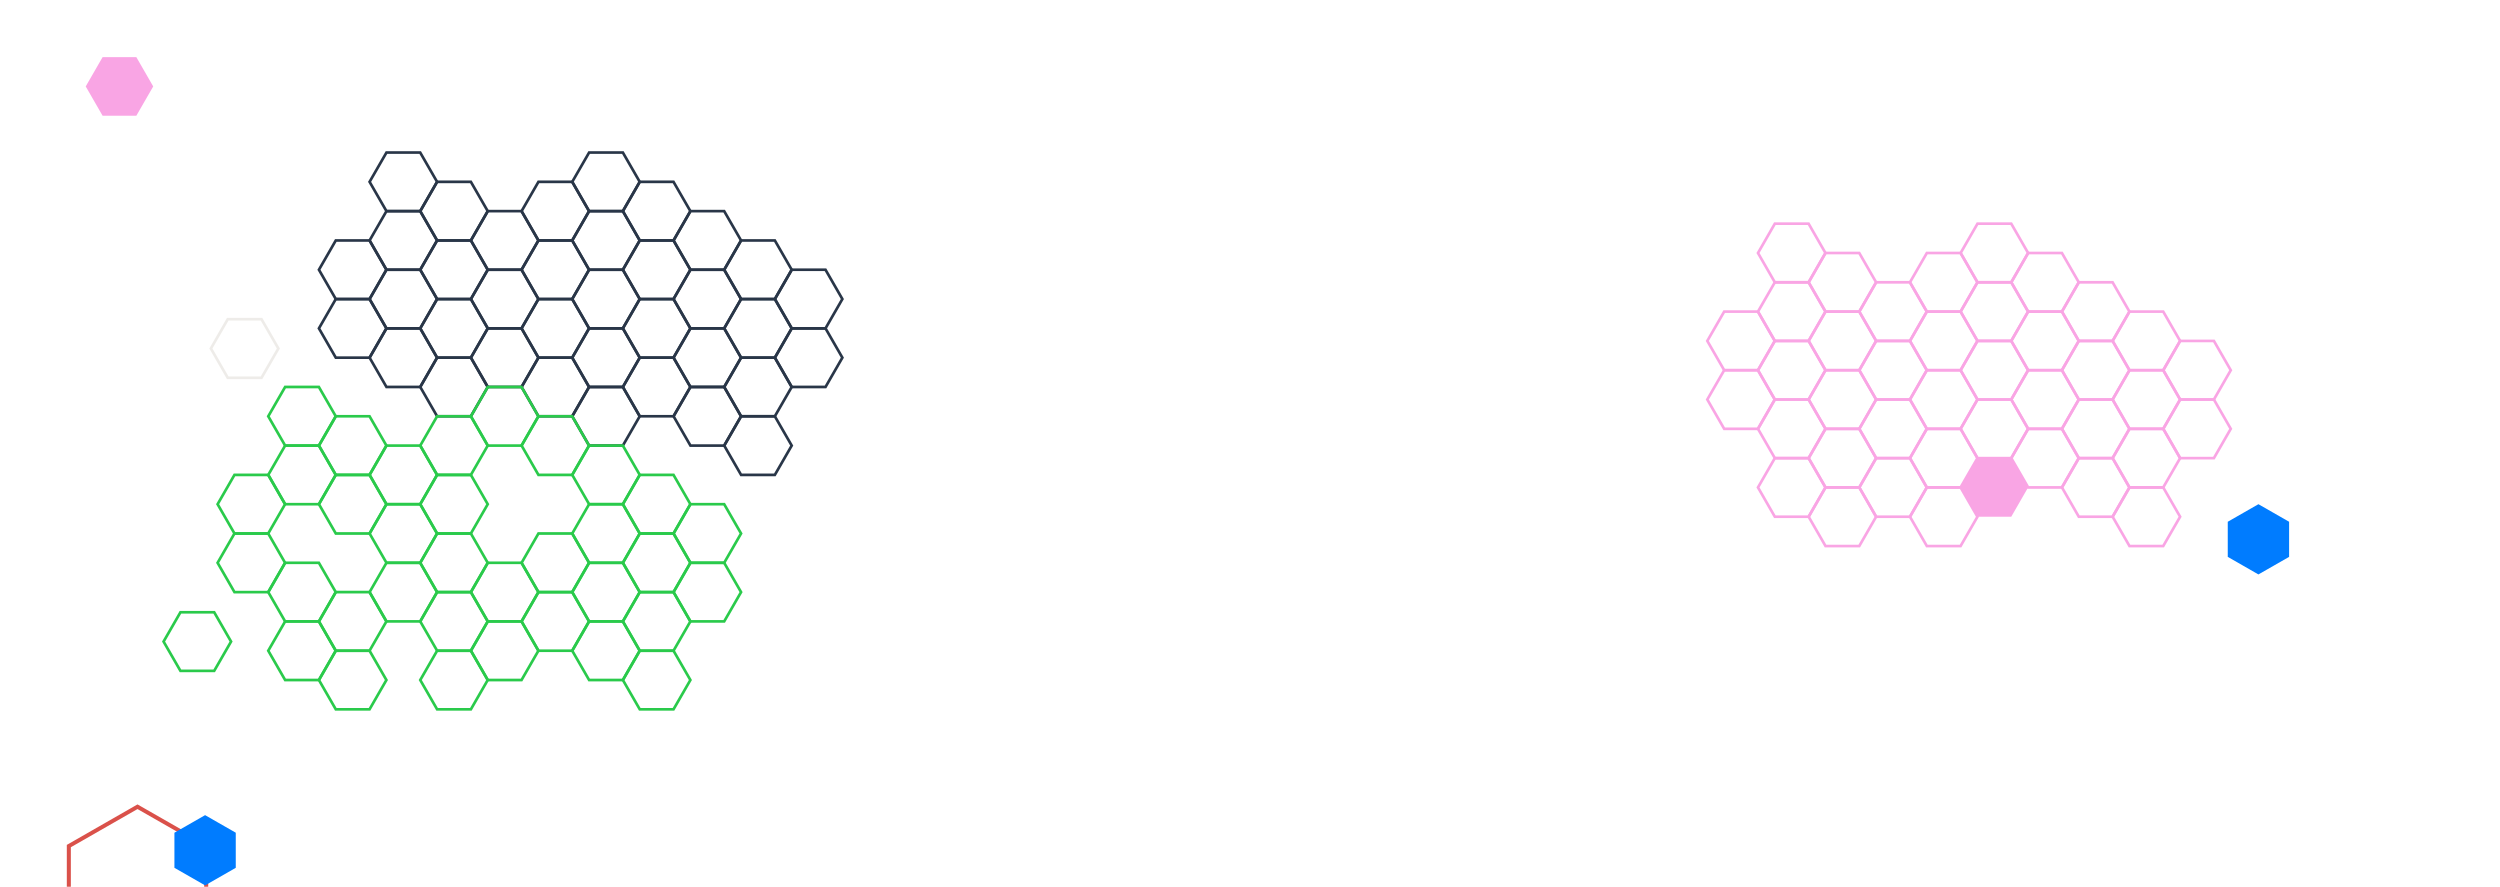 <svg width="1858" height="659" viewBox="0 0 1858 659" fill="none" xmlns="http://www.w3.org/2000/svg">
<g clip-path="url(#clip0_1912_1926)">
<path d="M287.218 156.922L274.674 135.143L287.218 113.363H312.293L324.837 135.143L312.293 156.922H287.218Z" stroke="#293648" stroke-width="2" stroke-miterlimit="10"/>
<path d="M287.218 200.481L274.674 178.701L287.218 156.922H312.293L324.837 178.701L312.293 200.481H287.218Z" stroke="#293648" stroke-width="2" stroke-miterlimit="10"/>
<path d="M324.864 178.7L312.334 156.92L324.864 135.141H349.953L362.483 156.92L349.953 178.7H324.864Z" stroke="#293648" stroke-width="2" stroke-miterlimit="10"/>
<path d="M324.864 222.262L312.334 200.483L324.864 178.703H349.953L362.483 200.483L349.953 222.262H324.864Z" stroke="#293648" stroke-width="2" stroke-miterlimit="10"/>
<path d="M249.558 222.262L237.028 200.483L249.558 178.703H274.647L287.177 200.483L274.647 222.262H249.558Z" stroke="#293648" stroke-width="2" stroke-miterlimit="10"/>
<path d="M249.558 265.821L237.028 244.041L249.558 222.262H274.647L287.177 244.041L274.647 265.821H249.558Z" stroke="#293648" stroke-width="2" stroke-miterlimit="10"/>
<path d="M287.218 244.04L274.674 222.26L287.218 200.48H312.293L324.837 222.26L312.293 244.04H287.218Z" stroke="#293648" stroke-width="2" stroke-miterlimit="10"/>
<path d="M287.218 287.598L274.674 265.819L287.218 244.039H312.293L324.837 265.819L312.293 287.598H287.218Z" stroke="#293648" stroke-width="2" stroke-miterlimit="10"/>
<path d="M362.524 200.481L349.98 178.701L362.524 156.922H387.599L400.143 178.701L387.599 200.481H362.524Z" stroke="#293648" stroke-width="2" stroke-miterlimit="10"/>
<path d="M362.524 244.04L349.98 222.26L362.524 200.48H387.599L400.143 222.26L387.599 244.04H362.524Z" stroke="#293648" stroke-width="2" stroke-miterlimit="10"/>
<path d="M400.171 222.262L387.64 200.483L400.171 178.703H425.259L437.79 200.483L425.259 222.262H400.171Z" stroke="#293648" stroke-width="2" stroke-miterlimit="10"/>
<path d="M400.171 265.821L387.64 244.041L400.171 222.262H425.259L437.79 244.041L425.259 265.821H400.171Z" stroke="#293648" stroke-width="2" stroke-miterlimit="10"/>
<path d="M324.864 265.821L312.334 244.041L324.864 222.262H349.953L362.483 244.041L349.953 265.821H324.864Z" stroke="#293648" stroke-width="2" stroke-miterlimit="10"/>
<path d="M324.864 309.379L312.334 287.6L324.864 265.82H349.953L362.483 287.6L349.953 309.379H324.864Z" stroke="#293648" stroke-width="2" stroke-miterlimit="10"/>
<path d="M362.524 287.598L349.98 265.819L362.524 244.039H387.599L400.143 265.819L387.599 287.598H362.524Z" stroke="#293648" stroke-width="2" stroke-miterlimit="10"/>
<path d="M475.476 178.7L462.932 156.92L475.476 135.141H500.551L513.095 156.92L500.551 178.7H475.476Z" stroke="#293648" stroke-width="2" stroke-miterlimit="10"/>
<path d="M475.476 222.262L462.932 200.483L475.476 178.703H500.551L513.095 200.483L500.551 222.262H475.476Z" stroke="#293648" stroke-width="2" stroke-miterlimit="10"/>
<path d="M513.136 200.481L500.592 178.701L513.136 156.922H538.211L550.755 178.701L538.211 200.481H513.136Z" stroke="#293648" stroke-width="2" stroke-miterlimit="10"/>
<path d="M513.136 244.04L500.592 222.26L513.136 200.48H538.211L550.755 222.26L538.211 244.04H513.136Z" stroke="#293648" stroke-width="2" stroke-miterlimit="10"/>
<path d="M437.83 244.04L425.286 222.26L437.83 200.48H462.905L475.449 222.26L462.905 244.04H437.83Z" stroke="#293648" stroke-width="2" stroke-miterlimit="10"/>
<path d="M437.83 287.598L425.286 265.819L437.83 244.039H462.905L475.449 265.819L462.905 287.598H437.83Z" stroke="#293648" stroke-width="2" stroke-miterlimit="10"/>
<path d="M475.476 265.821L462.932 244.041L475.476 222.262H500.551L513.095 244.041L500.551 265.821H475.476Z" stroke="#293648" stroke-width="2" stroke-miterlimit="10"/>
<path d="M475.476 309.379L462.932 287.6L475.476 265.82H500.551L513.095 287.6L500.551 309.379H475.476Z" stroke="#293648" stroke-width="2" stroke-miterlimit="10"/>
<path d="M550.782 222.262L538.238 200.483L550.782 178.703H575.857L588.401 200.483L575.857 222.262H550.782Z" stroke="#293648" stroke-width="2" stroke-miterlimit="10"/>
<path d="M550.782 265.821L538.238 244.041L550.782 222.262H575.857L588.401 244.041L575.857 265.821H550.782Z" stroke="#293648" stroke-width="2" stroke-miterlimit="10"/>
<path d="M588.428 244.04L575.898 222.26L588.428 200.48H613.517L626.047 222.26L613.517 244.04H588.428Z" stroke="#293648" stroke-width="2" stroke-miterlimit="10"/>
<path d="M588.428 287.598L575.898 265.819L588.428 244.039H613.517L626.047 265.819L613.517 287.598H588.428Z" stroke="#293648" stroke-width="2" stroke-miterlimit="10"/>
<path d="M513.136 287.598L500.592 265.819L513.136 244.039H538.211L550.755 265.819L538.211 287.598H513.136Z" stroke="#293648" stroke-width="2" stroke-miterlimit="10"/>
<path d="M513.136 331.161L500.592 309.381L513.136 287.602H538.211L550.755 309.381L538.211 331.161H513.136Z" stroke="#293648" stroke-width="2" stroke-miterlimit="10"/>
<path d="M550.782 309.379L538.238 287.6L550.782 265.82H575.857L588.401 287.6L575.857 309.379H550.782Z" stroke="#293648" stroke-width="2" stroke-miterlimit="10"/>
<path d="M550.782 352.938L538.238 331.158L550.782 309.379H575.857L588.401 331.158L575.857 352.938H550.782Z" stroke="#293648" stroke-width="2" stroke-miterlimit="10"/>
<path d="M437.83 156.922L425.286 135.143L437.83 113.363H462.905L475.449 135.143L462.905 156.922H437.83Z" stroke="#293648" stroke-width="2" stroke-miterlimit="10"/>
<path d="M400.171 178.7L387.64 156.92L400.171 135.141H425.259L437.79 156.92L425.259 178.7H400.171Z" stroke="#293648" stroke-width="2" stroke-miterlimit="10"/>
<path d="M437.83 200.481L425.286 178.701L437.83 156.922H462.905L475.449 178.701L462.905 200.481H437.83Z" stroke="#293648" stroke-width="2" stroke-miterlimit="10"/>
<path d="M400.171 309.379L387.64 287.6L400.171 265.82H425.259L437.79 287.6L425.259 309.379H400.171Z" stroke="#293648" stroke-width="2" stroke-miterlimit="10"/>
<path d="M437.83 331.161L425.286 309.381L437.83 287.602H462.905L475.449 309.381L462.905 331.161H437.83Z" stroke="#293648" stroke-width="2" stroke-miterlimit="10"/>
<path d="M324.864 440.059L312.334 418.28L324.864 396.5H349.953L362.483 418.28L349.953 440.059H324.864Z" stroke="#2ACA4B" stroke-width="2" stroke-miterlimit="10"/>
<path d="M1319.06 209.805L1306.53 188.026L1319.06 166.246H1344.15L1356.68 188.026L1344.15 209.805H1319.06Z" stroke="#F9A5E4" stroke-width="2" stroke-miterlimit="10"/>
<path d="M1319.06 253.364L1306.53 231.584L1319.06 209.805H1344.15L1356.68 231.584L1344.15 253.364H1319.06Z" stroke="#F9A5E4" stroke-width="2" stroke-miterlimit="10"/>
<path d="M1356.72 231.587L1344.18 209.807L1356.72 188.027H1381.8L1394.34 209.807L1381.8 231.587H1356.72Z" stroke="#F9A5E4" stroke-width="2" stroke-miterlimit="10"/>
<path d="M1356.72 275.145L1344.18 253.366L1356.72 231.586H1381.8L1394.34 253.366L1381.8 275.145H1356.72Z" stroke="#F9A5E4" stroke-width="2" stroke-miterlimit="10"/>
<path d="M1281.42 275.145L1268.87 253.366L1281.42 231.586H1306.49L1319.03 253.366L1306.49 275.145H1281.42Z" stroke="#F9A5E4" stroke-width="2" stroke-miterlimit="10"/>
<path d="M1281.42 318.704L1268.87 296.924L1281.42 275.145H1306.49L1319.03 296.924L1306.49 318.704H1281.42Z" stroke="#F9A5E4" stroke-width="2" stroke-miterlimit="10"/>
<path d="M1319.06 296.926L1306.53 275.147L1319.06 253.367H1344.15L1356.68 275.147L1344.15 296.926H1319.06Z" stroke="#F9A5E4" stroke-width="2" stroke-miterlimit="10"/>
<path d="M1319.06 340.481L1306.53 318.701L1319.06 296.922H1344.15L1356.68 318.701L1344.15 340.481H1319.06Z" stroke="#F9A5E4" stroke-width="2" stroke-miterlimit="10"/>
<path d="M1394.37 253.364L1381.84 231.584L1394.37 209.805H1419.46L1431.99 231.584L1419.46 253.364H1394.37Z" stroke="#F9A5E4" stroke-width="2" stroke-miterlimit="10"/>
<path d="M1394.37 296.926L1381.84 275.147L1394.37 253.367H1419.46L1431.99 275.147L1419.46 296.926H1394.37Z" stroke="#F9A5E4" stroke-width="2" stroke-miterlimit="10"/>
<path d="M1432.03 275.145L1419.48 253.366L1432.03 231.586H1457.1L1469.65 253.366L1457.1 275.145H1432.03Z" stroke="#F9A5E4" stroke-width="2" stroke-miterlimit="10"/>
<path d="M1432.03 318.704L1419.48 296.924L1432.03 275.145H1457.1L1469.65 296.924L1457.1 318.704H1432.03Z" stroke="#F9A5E4" stroke-width="2" stroke-miterlimit="10"/>
<path d="M1356.72 318.704L1344.18 296.924L1356.72 275.145H1381.8L1394.34 296.924L1381.8 318.704H1356.72Z" stroke="#F9A5E4" stroke-width="2" stroke-miterlimit="10"/>
<path d="M1356.72 362.262L1344.18 340.483L1356.72 318.703H1381.8L1394.34 340.483L1381.8 362.262H1356.72Z" stroke="#F9A5E4" stroke-width="2" stroke-miterlimit="10"/>
<path d="M1394.37 340.481L1381.84 318.701L1394.37 296.922H1419.46L1431.99 318.701L1419.46 340.481H1394.37Z" stroke="#F9A5E4" stroke-width="2" stroke-miterlimit="10"/>
<path d="M1394.37 384.044L1381.84 362.264L1394.37 340.484H1419.46L1431.99 362.264L1419.46 384.044H1394.37Z" stroke="#F9A5E4" stroke-width="2" stroke-miterlimit="10"/>
<path d="M1507.33 231.587L1494.79 209.807L1507.33 188.027H1532.41L1544.95 209.807L1532.41 231.587H1507.33Z" stroke="#F9A5E4" stroke-width="2" stroke-miterlimit="10"/>
<path d="M1507.33 275.145L1494.79 253.366L1507.33 231.586H1532.41L1544.95 253.366L1532.41 275.145H1507.33Z" stroke="#F9A5E4" stroke-width="2" stroke-miterlimit="10"/>
<path d="M1544.98 253.364L1532.45 231.584L1544.98 209.805H1570.07L1582.6 231.584L1570.07 253.364H1544.98Z" stroke="#F9A5E4" stroke-width="2" stroke-miterlimit="10"/>
<path d="M1544.98 296.926L1532.45 275.147L1544.98 253.367H1570.07L1582.6 275.147L1570.07 296.926H1544.98Z" stroke="#F9A5E4" stroke-width="2" stroke-miterlimit="10"/>
<path d="M1469.67 296.926L1457.14 275.147L1469.67 253.367H1494.76L1507.29 275.147L1494.76 296.926H1469.67Z" stroke="#F9A5E4" stroke-width="2" stroke-miterlimit="10"/>
<path d="M1469.67 340.481L1457.14 318.701L1469.67 296.922H1494.76L1507.29 318.701L1494.76 340.481H1469.67Z" stroke="#F9A5E4" stroke-width="2" stroke-miterlimit="10"/>
<path d="M1507.33 318.704L1494.79 296.924L1507.33 275.145H1532.41L1544.95 296.924L1532.41 318.704H1507.33Z" stroke="#F9A5E4" stroke-width="2" stroke-miterlimit="10"/>
<path d="M1507.33 362.262L1494.79 340.483L1507.33 318.703H1532.41L1544.95 340.483L1532.41 362.262H1507.33Z" stroke="#F9A5E4" stroke-width="2" stroke-miterlimit="10"/>
<path d="M1582.64 275.145L1570.1 253.366L1582.64 231.586H1607.71L1620.26 253.366L1607.71 275.145H1582.64Z" stroke="#F9A5E4" stroke-width="2" stroke-miterlimit="10"/>
<path d="M1582.64 318.704L1570.1 296.924L1582.64 275.145H1607.71L1620.26 296.924L1607.71 318.704H1582.64Z" stroke="#F9A5E4" stroke-width="2" stroke-miterlimit="10"/>
<path d="M1620.29 296.926L1607.76 275.147L1620.29 253.367H1645.37L1657.9 275.147L1645.37 296.926H1620.29Z" stroke="#F9A5E4" stroke-width="2" stroke-miterlimit="10"/>
<path d="M1620.29 340.481L1607.76 318.701L1620.29 296.922H1645.37L1657.9 318.701L1645.37 340.481H1620.29Z" stroke="#F9A5E4" stroke-width="2" stroke-miterlimit="10"/>
<path d="M1544.98 340.481L1532.45 318.701L1544.98 296.922H1570.07L1582.6 318.701L1570.07 340.481H1544.98Z" stroke="#F9A5E4" stroke-width="2" stroke-miterlimit="10"/>
<path d="M1544.98 384.044L1532.45 362.264L1544.98 340.484H1570.07L1582.6 362.264L1570.07 384.044H1544.98Z" stroke="#F9A5E4" stroke-width="2" stroke-miterlimit="10"/>
<path d="M1582.64 362.262L1570.1 340.483L1582.64 318.703H1607.71L1620.26 340.483L1607.71 362.262H1582.64Z" stroke="#F9A5E4" stroke-width="2" stroke-miterlimit="10"/>
<path d="M1582.64 405.821L1570.1 384.041L1582.64 362.262H1607.71L1620.26 384.041L1607.71 405.821H1582.64Z" stroke="#F9A5E4" stroke-width="2" stroke-miterlimit="10"/>
<path d="M1469.67 209.805L1457.14 188.026L1469.67 166.246H1494.76L1507.29 188.026L1494.76 209.805H1469.67Z" stroke="#F9A5E4" stroke-width="2" stroke-miterlimit="10"/>
<path d="M1432.03 231.587L1419.48 209.807L1432.03 188.027H1457.1L1469.65 209.807L1457.1 231.587H1432.03Z" stroke="#F9A5E4" stroke-width="2" stroke-miterlimit="10"/>
<path d="M1469.67 253.364L1457.14 231.584L1469.67 209.805H1494.76L1507.29 231.584L1494.76 253.364H1469.67Z" stroke="#F9A5E4" stroke-width="2" stroke-miterlimit="10"/>
<path d="M1432.03 362.262L1419.48 340.483L1432.03 318.703H1457.1L1469.65 340.483L1457.1 362.262H1432.03Z" stroke="#F9A5E4" stroke-width="2" stroke-miterlimit="10"/>
<path d="M1432.03 405.821L1419.48 384.041L1432.03 362.262H1457.1L1469.65 384.041L1457.1 405.821H1432.03Z" stroke="#F9A5E4" stroke-width="2" stroke-miterlimit="10"/>
<path d="M1469.67 384.044L1457.14 362.264L1469.67 340.484H1494.76L1507.29 362.264L1494.76 384.044H1469.67Z" fill="#F9A5E4"/>
<path d="M1319.06 384.044L1306.53 362.264L1319.06 340.484H1344.15L1356.68 362.264L1344.15 384.044H1319.06Z" stroke="#F9A5E4" stroke-width="2" stroke-miterlimit="10"/>
<path d="M1356.72 405.821L1344.18 384.041L1356.72 362.262H1381.8L1394.34 384.041L1381.8 405.821H1356.72Z" stroke="#F9A5E4" stroke-width="2" stroke-miterlimit="10"/>
<path d="M211.912 331.161L199.368 309.381L211.912 287.602H236.987L249.531 309.381L236.987 331.161H211.912Z" stroke="#2ACA4B" stroke-width="2" stroke-miterlimit="10"/>
<path d="M211.912 374.715L199.368 352.936L211.912 331.156H236.987L249.531 352.936L236.987 374.715H211.912Z" stroke="#2ACA4B" stroke-width="2" stroke-miterlimit="10"/>
<path d="M249.558 352.938L237.028 331.158L249.558 309.379H274.647L287.177 331.158L274.647 352.938H249.558Z" stroke="#2ACA4B" stroke-width="2" stroke-miterlimit="10"/>
<path d="M249.558 396.497L237.028 374.717L249.558 352.938H274.647L287.177 374.717L274.647 396.497H249.558Z" stroke="#2ACA4B" stroke-width="2" stroke-miterlimit="10"/>
<path d="M174.252 396.497L161.722 374.717L174.252 352.938H199.341L211.871 374.717L199.341 396.497H174.252Z" stroke="#2ACA4B" stroke-width="2" stroke-miterlimit="10"/>
<path d="M174.252 440.059L161.722 418.28L174.252 396.5H199.341L211.871 418.28L199.341 440.059H174.252Z" stroke="#2ACA4B" stroke-width="2" stroke-miterlimit="10"/>
<path d="M211.912 461.837L199.368 440.057L211.912 418.277H236.987L249.531 440.057L236.987 461.837H211.912Z" stroke="#2ACA4B" stroke-width="2" stroke-miterlimit="10"/>
<path d="M287.218 374.715L274.674 352.936L287.218 331.156H312.293L324.837 352.936L312.293 374.715H287.218Z" stroke="#2ACA4B" stroke-width="2" stroke-miterlimit="10"/>
<path d="M287.218 418.278L274.674 396.498L287.218 374.719H312.293L324.837 396.498L312.293 418.278H287.218Z" stroke="#2ACA4B" stroke-width="2" stroke-miterlimit="10"/>
<path d="M324.864 396.497L312.334 374.717L324.864 352.938H349.953L362.483 374.717L349.953 396.497H324.864Z" stroke="#2ACA4B" stroke-width="2" stroke-miterlimit="10"/>
<path d="M249.558 483.614L237.028 461.834L249.558 440.055H274.647L287.177 461.834L274.647 483.614H249.558Z" stroke="#2ACA4B" stroke-width="2" stroke-miterlimit="10"/>
<path d="M287.218 461.837L274.674 440.057L287.218 418.277H312.293L324.837 440.057L312.293 461.837H287.218Z" stroke="#2ACA4B" stroke-width="2" stroke-miterlimit="10"/>
<path d="M400.171 352.938L387.64 331.158L400.171 309.379H425.259L437.79 331.158L425.259 352.938H400.171Z" stroke="#2ACA4B" stroke-width="2" stroke-miterlimit="10"/>
<path d="M437.83 374.715L425.286 352.936L437.83 331.156H462.905L475.449 352.936L462.905 374.715H437.83Z" stroke="#2ACA4B" stroke-width="2" stroke-miterlimit="10"/>
<path d="M437.83 418.278L425.286 396.498L437.83 374.719H462.905L475.449 396.498L462.905 418.278H437.83Z" stroke="#2ACA4B" stroke-width="2" stroke-miterlimit="10"/>
<path d="M362.524 461.837L349.98 440.057L362.524 418.277H387.599L400.143 440.057L387.599 461.837H362.524Z" stroke="#2ACA4B" stroke-width="2" stroke-miterlimit="10"/>
<path d="M400.171 440.059L387.64 418.28L400.171 396.5H425.259L437.79 418.28L425.259 440.059H400.171Z" stroke="#2ACA4B" stroke-width="2" stroke-miterlimit="10"/>
<path d="M400.171 483.614L387.64 461.834L400.171 440.055H425.259L437.79 461.834L425.259 483.614H400.171Z" stroke="#2ACA4B" stroke-width="2" stroke-miterlimit="10"/>
<path d="M475.476 396.497L462.932 374.717L475.476 352.938H500.551L513.095 374.717L500.551 396.497H475.476Z" stroke="#2ACA4B" stroke-width="2" stroke-miterlimit="10"/>
<path d="M475.476 440.059L462.932 418.28L475.476 396.5H500.551L513.095 418.28L500.551 440.059H475.476Z" stroke="#2ACA4B" stroke-width="2" stroke-miterlimit="10"/>
<path d="M513.136 418.278L500.592 396.498L513.136 374.719H538.211L550.755 396.498L538.211 418.278H513.136Z" stroke="#2ACA4B" stroke-width="2" stroke-miterlimit="10"/>
<path d="M513.136 461.837L500.592 440.057L513.136 418.277H538.211L550.755 440.057L538.211 461.837H513.136Z" stroke="#2ACA4B" stroke-width="2" stroke-miterlimit="10"/>
<path d="M437.83 461.837L425.286 440.057L437.83 418.277H462.905L475.449 440.057L462.905 461.837H437.83Z" stroke="#2ACA4B" stroke-width="2" stroke-miterlimit="10"/>
<path d="M437.83 505.395L425.286 483.616L437.83 461.836H462.905L475.449 483.616L462.905 505.395H437.83Z" stroke="#2ACA4B" stroke-width="2" stroke-miterlimit="10"/>
<path d="M475.476 483.614L462.932 461.834L475.476 440.055H500.551L513.095 461.834L500.551 483.614H475.476Z" stroke="#2ACA4B" stroke-width="2" stroke-miterlimit="10"/>
<path d="M475.476 527.176L462.932 505.397L475.476 483.617H500.551L513.095 505.397L500.551 527.176H475.476Z" stroke="#2ACA4B" stroke-width="2" stroke-miterlimit="10"/>
<path d="M362.524 331.161L349.98 309.381L362.524 287.602H387.599L400.143 309.381L387.599 331.161H362.524Z" stroke="#2ACA4B" stroke-width="2" stroke-miterlimit="10"/>
<path d="M324.864 352.938L312.334 331.158L324.864 309.379H349.953L362.483 331.158L349.953 352.938H324.864Z" stroke="#2ACA4B" stroke-width="2" stroke-miterlimit="10"/>
<path d="M324.864 483.614L312.334 461.834L324.864 440.055H349.953L362.483 461.834L349.953 483.614H324.864Z" stroke="#2ACA4B" stroke-width="2" stroke-miterlimit="10"/>
<path d="M324.864 527.176L312.334 505.397L324.864 483.617H349.953L362.483 505.397L349.953 527.176H324.864Z" stroke="#2ACA4B" stroke-width="2" stroke-miterlimit="10"/>
<path d="M362.524 505.395L349.98 483.616L362.524 461.836H387.599L400.143 483.616L387.599 505.395H362.524Z" stroke="#2ACA4B" stroke-width="2" stroke-miterlimit="10"/>
<path d="M211.912 505.395L199.368 483.616L211.912 461.836H236.987L249.531 483.616L236.987 505.395H211.912Z" stroke="#2ACA4B" stroke-width="2" stroke-miterlimit="10"/>
<path d="M249.558 527.176L237.028 505.397L249.558 483.617H274.647L287.177 505.397L274.647 527.176H249.558Z" stroke="#2ACA4B" stroke-width="2" stroke-miterlimit="10"/>
<path d="M1701.26 413.868L1678.46 426.922L1655.67 413.868V387.773L1678.46 374.719L1701.26 387.773V413.868Z" fill="#007CFF"/>
<path d="M134.109 498.59L121.564 476.811L134.109 455.031H159.183L171.727 476.811L159.183 498.59H134.109Z" stroke="#2ACA4B" stroke-width="2" stroke-miterlimit="10"/>
<path d="M169.269 280.794L156.725 259.014L169.269 237.234H194.344L206.888 259.014L194.344 280.794H169.269Z" stroke="#EEECE9" stroke-width="2" stroke-miterlimit="10"/>
<path d="M76.251 86.016L63.706 64.237L76.251 42.457H101.325L113.869 64.237L101.325 86.016H76.251Z" fill="#F9A5E4"/>
<path d="M153.243 687.239L102.193 716.478L51.156 687.239V628.788L102.193 599.562L153.243 628.788V687.239Z" stroke="#DA514A" stroke-width="3" stroke-miterlimit="10"/>
<path d="M175.219 644.961L152.424 658.015L129.629 644.961V618.867L152.424 605.812L175.219 618.867V644.961Z" fill="#007CFF"/>
</g>
<defs>
<clipPath id="clip0_1912_1926">
<rect width="1858" height="659" fill="white"/>
</clipPath>
</defs>
</svg>
